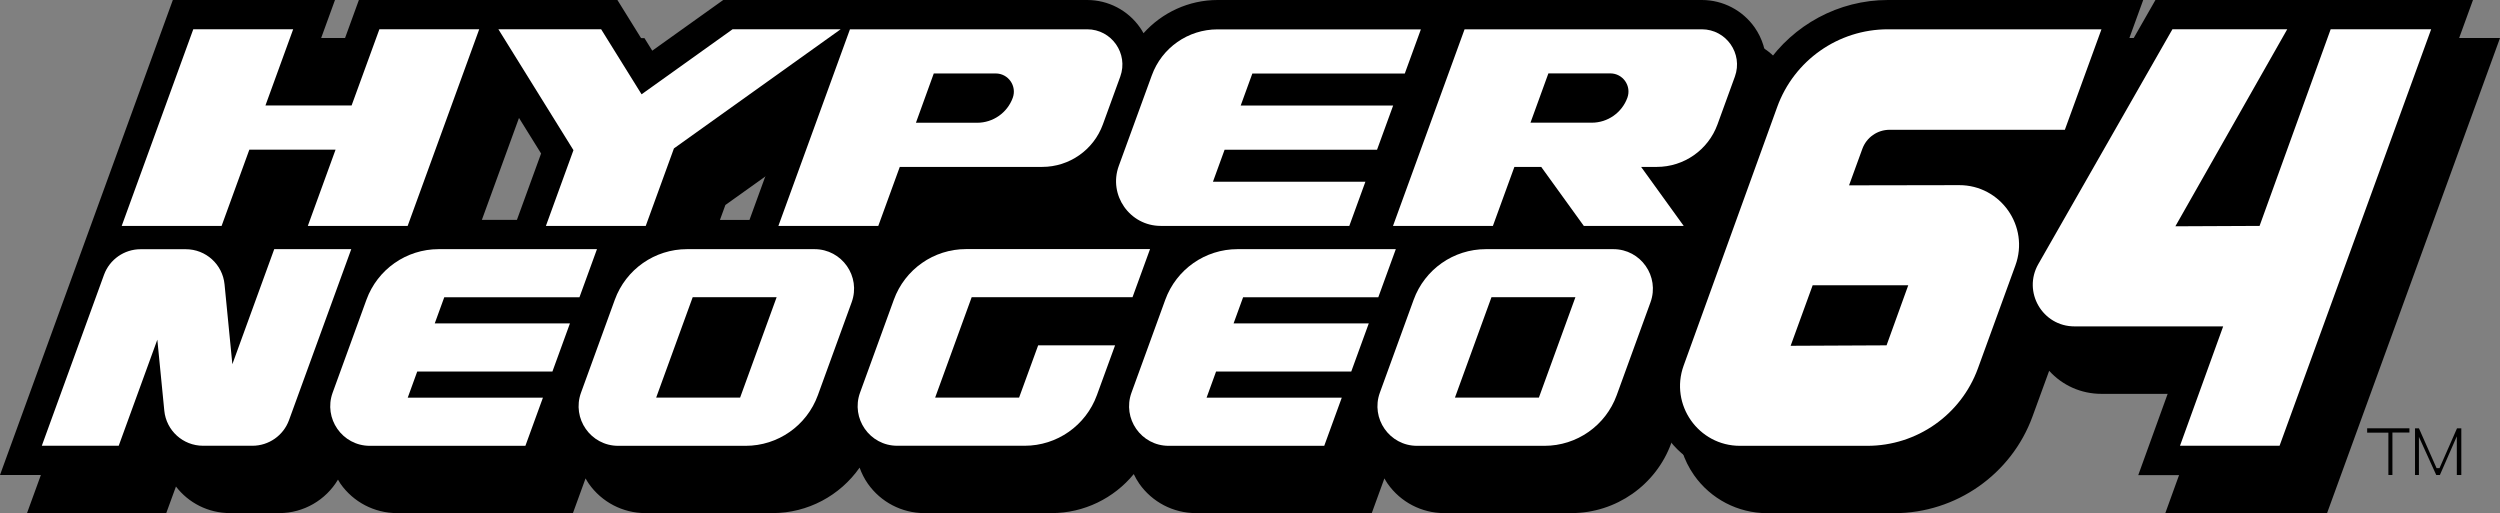 <?xml version="1.0" encoding="utf-8"?>
<!-- Generator: Adobe Illustrator 25.0.0, SVG Export Plug-In . SVG Version: 6.00 Build 0)  -->
<svg version="1.1" id="Layer_1" xmlns="http://www.w3.org/2000/svg" xmlns:xlink="http://www.w3.org/1999/xlink" x="0px" y="0px"
	 viewBox="0 0 3839 787.9" style="enable-background:new 0 0 3839 787.9;" xml:space="preserve">
<rect x="0" y="0" width="3839" height="787.9" fill="#808080" stroke="none"/>
<style type="text/css">
	.st0{fill:#FFFFFF;}
</style>
<g>
	<g>
		<path d="M3351.4,58.4l-51.7,90.5l32.9-90.5h-392.1c-75.7,0-145.4,38.3-186.7,99.2c0-20.1-6-40.1-17.8-57
			c-18.5-26.4-48.8-42.2-81.1-42.2h-743.8c-44.1,0-85.2,19.3-113.6,51c-1.7-3-3.4-5.9-5.4-8.7c-18.5-26.4-48.8-42.2-81.1-42.2
			h-558.9l-112.6,80.4l-49.9-80.4h-397L550,175.5h-36.7l42.6-117.1h-249L41.5,787.9h213.8l14.9-40.8c19.2,25,49.3,40.8,83.1,40.8
			H429c37.3,0,71.4-20.1,90-51.4c1.3,2.1,2.4,4.2,3.8,6.3c19.8,28.2,52.2,45.1,86.6,45.1h270.4l19.4-53.3c1.6,2.8,3.2,5.6,5,8.2
			c19.8,28.2,52.2,45.1,86.6,45.1h195.7c53.9,0,103.5-26.9,133.5-69.8c3.1,8.6,7.3,17,12.7,24.7c19.8,28.2,52.2,45.1,86.6,45.1H1615
			c49.6,0,95.6-22.8,126-59.9c2.5,5.1,5.2,10.1,8.5,14.8c19.8,28.2,52.2,45.1,86.6,45.1h270.4l19.4-53.3c1.6,2.8,3.2,5.6,5,8.2
			c19.8,28.2,52.2,45.1,86.6,45.1h195.7c68.3,0,129.8-43.1,153.1-107.2l10.3-28.2c0.3,27.3,8.7,54.3,24.8,77.2
			c25.6,36.5,67.5,58.3,112,58.3h195.7c94.5,0,179.7-59.7,212-148.4l25.6-70.2c20.3,22.4,49,35.4,80.3,35.4l164.3,0l-66.3,183.3
			h248.4L3839,58.4L3351.4,58.4z M798.9,175.8l73.5,118.3l-37.1,101.9H718.7L798.9,175.8z M1084.1,396.6l29.8-81.8l146-104.3
			l-67.5,185.6h-95.8C1092.4,396.1,1088.3,396.3,1084.1,396.6z M1525.1,396.1c-34.8,0-67.7,11.3-94.8,30.8l24.5-67.2h187.3
			c24.6,0,48.1-6.4,68.8-17.7c0.9,19,6.4,37.6,16.5,54.2H1525.1z M3172,372.6c-2.9-5.7-6.1-11.2-9.8-16.4
			c-18.5-26.4-45.4-45.1-75.9-53.4h125.6L3172,372.6z"/>
		<polygon points="879.8,405.3 1033.1,405.3 1076.5,286.3 1332.5,103.4 1166.5,103.4 1026.7,203.3 964.6,103.4 806.8,103.4 
			922.1,289 		"/>
		<polygon points="424.4,288.2 556.8,288.2 514.2,405.3 667.6,405.3 777.4,103.4 624.1,103.4 581.5,220.4 449.1,220.4 491.7,103.4 
			338.3,103.4 228.4,405.3 381.8,405.3 		"/>
		<path d="M1390.2,405.3l33-90.6h218.7c41.7,0,79-26.1,93.2-65.3l26.7-73.4c12.8-35.3-13.3-72.6-50.8-72.6h-364.3l-109.9,301.9
			H1390.2z M1475.4,171.2h95.1c19.3,0,32.8,19.2,26.2,37.4v0c-8.4,23-30.2,38.3-54.7,38.3h-94L1475.4,171.2z"/>
		<path d="M2585.7,314.7c41.7,0,79-26.1,93.2-65.3l26.7-73.4c12.8-35.3-13.3-72.6-50.8-72.6h-364.3l-109.9,301.9H2334l33-90.6h41.2
			l65.4,90.6H2627l-65.4-90.6H2585.7z M2391.7,246.9l27.5-75.7h95.1c19.3,0,32.8,19.2,26.2,37.4v0c-8.4,23-30.2,38.3-54.7,38.3
			H2391.7z"/>
		<path d="M1824,405.3h289.5l24.7-67.8h-234.1l17.9-49.2h234.1l24.7-67.8h-234.1l17.9-49.2h234.1l24.7-67.8h-312.3
			c-45.1,0-85.5,28.2-100.9,70.7l-50.7,139.2C1743.3,358,1776.4,405.3,1824,405.3z"/>
		<path d="M723.7,514.9h207.6l26.9-73.9H715.2c-49.6,0-93.9,31-110.9,77.7l-51.9,142.7c-14.4,39.7,14.9,81.6,57.1,81.6h238.9
			l26.9-73.9H667.6l14.6-40.2h207.6l26.9-73.9H709.1L723.7,514.9z"/>
		<path d="M1292.2,441h-195.7c-49.6,0-93.9,31-110.9,77.7l-51.9,142.7c-14.4,39.7,14.9,81.6,57.1,81.6h195.7
			c49.6,0,93.9-31,110.9-77.7l51.9-142.7C1363.8,483,1334.4,441,1292.2,441z M1178,669.1h-128.9l56.1-154.2h128.9L1178,669.1z"/>
		<path d="M1950.4,514.9H2158l26.9-73.9h-243.1c-49.6,0-93.9,31-110.9,77.7L1779,661.3c-14.4,39.7,14.9,81.6,57.1,81.6H2075
			l26.9-73.9h-207.6l14.6-40.2h207.6l26.9-73.9h-207.6L1950.4,514.9z"/>
		<path d="M2518.9,441h-195.7c-49.6,0-93.9,31-110.9,77.7l-51.9,142.7c-14.4,39.7,14.9,81.6,57.1,81.6h195.7
			c49.6,0,93.9-31,110.9-77.7l51.9-142.7C2590.5,483,2561.1,441,2518.9,441z M2404.6,669.1h-128.9l56.1-154.2h128.9L2404.6,669.1z"
			/>
		<path d="M1606.4,669.1h-128.9l56.1-154.2h247l26.9-73.9H1525c-49.6,0-93.9,31-110.9,77.7l-51.9,142.7
			c-14.4,39.7,14.9,81.6,57.1,81.6H1615c49.6,0,93.9-31,110.9-77.7l27.9-76.5h-118.1L1606.4,669.1z"/>
		<path d="M462.6,441l-64.3,176.7l-12-122.7c-3-30.6-28.7-53.9-59.5-53.9h-69.4c-25.1,0-47.6,15.7-56.2,39.3l-95.6,262.6h118.1
			L283.1,580l10.7,109c3,30.6,28.7,53.9,59.5,53.9H429c25.1,0,47.6-15.7,56.2-39.3L580.7,441H462.6z"/>
		<path d="M3049.9,342.7l-169,0.3l20.4-56c6.4-17.6,23.1-29.3,41.9-29.3l269.1,0l56.2-154.3h-327.9c-76.1,0-144,47.7-169.9,119.2
			L2627,619.7c-21.7,59.9,22.7,123.2,86.4,123.2h195.7c75.9,0,143.8-47.5,169.8-118.9l57.5-158
			C3158.3,406,3113.7,342.6,3049.9,342.7z M2938.5,588.7l-147.3,0.7l33.8-92.9l146.8,0L2938.5,588.7z"/>
		<path d="M3620.5,103.4l-109.2,302l-129.3,0.6l171.8-302.6h-176.3L3171.5,464c-24.3,42.6,6.4,95.6,55.5,95.6l228.4,0l-66.3,183.3
			H3542l232.8-639.6H3620.5z"/>
	</g>
	<path d="M3309.9,0l-51.7,90.5L3291.1,0H2899c-75.7,0-145.4,38.3-186.7,99.2c0-20.1-6-40.1-17.8-57C2676,15.8,2645.7,0,2613.4,0
		h-743.8c-44.1,0-85.2,19.3-113.6,51c-1.7-3-3.4-5.9-5.4-8.7C1732.1,15.8,1701.8,0,1669.5,0h-558.9L998,80.4L948.1,0h-397
		l-42.6,117.1h-36.7L514.4,0h-249L0,729.4h213.8l14.9-40.8c19.2,25,49.3,40.8,83.1,40.8h75.8c37.3,0,71.4-20.1,90-51.4
		c1.3,2.1,2.4,4.2,3.8,6.3c19.8,28.2,52.2,45.1,86.6,45.1h270.4l19.4-53.3c1.6,2.8,3.2,5.6,5,8.2c19.8,28.2,52.2,45.1,86.6,45.1
		H1145c53.9,0,103.5-26.9,133.5-69.8c3.1,8.6,7.3,17,12.7,24.7c19.8,28.2,52.2,45.1,86.6,45.1h195.7c49.6,0,95.6-22.8,126-59.9
		c2.5,5.1,5.2,10.1,8.5,14.8c19.8,28.2,52.2,45.1,86.6,45.1H2065l19.4-53.3c1.6,2.8,3.2,5.6,5,8.2c19.8,28.2,52.2,45.1,86.6,45.1
		h195.7c68.3,0,129.8-43.1,153.1-107.2l10.3-28.2c0.3,27.3,8.7,54.3,24.8,77.2c25.6,36.5,67.5,58.3,112,58.3h195.7
		c94.5,0,179.7-59.7,212-148.4l25.6-70.2c20.3,22.4,49,35.4,80.3,35.4l164.3,0l-66.3,183.3H3532L3797.5,0L3309.9,0z M757.4,117.4
		l73.5,118.3l-37.1,101.9H677.2L757.4,117.4z M1042.6,338.2l29.8-81.8l146-104.3l-67.5,185.6h-95.8
		C1050.9,337.6,1046.7,337.8,1042.6,338.2z M1483.5,337.6c-34.8,0-67.7,11.3-94.8,30.8l24.5-67.2h187.3c24.6,0,48.1-6.4,68.8-17.7
		c0.9,19,6.4,37.6,16.5,54.2H1483.5z M3130.5,314.1c-2.9-5.7-6.1-11.2-9.8-16.4c-18.5-26.4-45.4-45.1-75.9-53.4h125.6L3130.5,314.1z
		"/>
	<polygon class="st0" points="838.3,346.9 991.6,346.9 1034.9,227.9 1291,44.9 1125,44.9 985.2,144.8 923.1,44.9 765.3,44.9 
		880.6,230.6 	"/>
	<polygon class="st0" points="382.9,229.8 515.3,229.8 472.7,346.9 626,346.9 735.9,44.9 582.6,44.9 539.9,162 407.6,162 
		450.2,44.9 296.8,44.9 186.9,346.9 340.3,346.9 	"/>
	<path class="st0" d="M1348.7,346.9l33-90.6h218.7c41.7,0,79-26.1,93.2-65.3l26.7-73.4c12.8-35.3-13.3-72.6-50.8-72.6h-364.3
		l-109.9,301.9H1348.7z M1433.9,112.8h95.1c19.3,0,32.8,19.2,26.2,37.4v0c-8.4,23-30.2,38.3-54.7,38.3h-94L1433.9,112.8z"/>
	<path class="st0" d="M2544.2,256.3c41.7,0,79-26.1,93.2-65.3l26.7-73.4c12.8-35.3-13.3-72.6-50.8-72.6H2249l-109.9,301.9h153.4
		l33-90.6h41.2l65.4,90.6h153.4l-65.4-90.6H2544.2z M2350.2,188.4l27.5-75.7h95.1c19.3,0,32.8,19.2,26.2,37.4v0
		c-8.4,23-30.2,38.3-54.7,38.3H2350.2z"/>
	<path class="st0" d="M1782.5,346.9H2072l24.7-67.8h-234.1l17.9-49.2h234.1l24.7-67.8h-234.1l17.9-49.2h234.1l24.7-67.8h-312.3
		c-45.1,0-85.5,28.2-100.9,70.7L1718,254.8C1701.7,299.5,1734.9,346.9,1782.5,346.9z"/>
	<path class="st0" d="M682.2,456.5h207.6l26.9-73.9H673.6c-49.6,0-93.9,31-110.9,77.7l-51.9,142.7c-14.4,39.7,14.9,81.6,57.1,81.6
		h238.9l26.9-73.9H626.1l14.6-40.2h207.6l26.9-73.9H667.6L682.2,456.5z"/>
	<path class="st0" d="M1250.7,382.6h-195.7c-49.6,0-93.9,31-110.9,77.7l-51.9,142.7c-14.4,39.7,14.9,81.6,57.1,81.6H1145
		c49.6,0,93.9-31,110.9-77.7l51.9-142.7C1322.3,424.5,1292.9,382.6,1250.7,382.6z M1136.5,610.6h-128.9l56.1-154.2h128.9
		L1136.5,610.6z"/>
	<path class="st0" d="M1908.9,456.5h207.6l26.9-73.9h-243.1c-49.6,0-93.9,31-110.9,77.7l-51.9,142.7c-14.4,39.7,14.9,81.6,57.1,81.6
		h238.9l26.9-73.9h-207.6l14.6-40.2H2075l26.9-73.9h-207.6L1908.9,456.5z"/>
	<path class="st0" d="M2477.4,382.6h-195.7c-49.6,0-93.9,31-110.9,77.7l-51.9,142.7c-14.4,39.7,14.9,81.6,57.1,81.6h195.7
		c49.6,0,93.9-31,110.9-77.7l51.9-142.7C2548.9,424.5,2519.6,382.6,2477.4,382.6z M2363.1,610.6h-128.9l56.1-154.2h128.9
		L2363.1,610.6z"/>
	<path class="st0" d="M1564.9,610.6H1436l56.1-154.2h247l26.9-73.9h-282.5c-49.6,0-93.9,31-110.9,77.7l-51.9,142.7
		c-14.4,39.7,14.9,81.6,57.1,81.6h195.7c49.6,0,93.9-31,110.9-77.7l27.9-76.5h-118.1L1564.9,610.6z"/>
	<path class="st0" d="M421.1,382.6l-64.3,176.7l-12-122.7c-3-30.6-28.7-53.9-59.5-53.9h-69.4c-25.1,0-47.6,15.7-56.2,39.3
		L64.2,684.5h118.1l59.3-162.9l10.7,109c3,30.6,28.7,53.9,59.5,53.9h75.8c25.1,0,47.6-15.7,56.2-39.3l95.6-262.6H421.1z"/>
	<path class="st0" d="M3008.4,284.3l-169,0.3l20.4-56c6.4-17.6,23.1-29.3,41.9-29.3l269.1,0l56.2-154.3H2899
		c-76.1,0-144,47.7-169.9,119.2l-143.7,397.2c-21.7,59.9,22.7,123.2,86.4,123.2h195.7c75.9,0,143.8-47.5,169.8-118.9l57.5-158
		C3116.8,347.6,3072.2,284.1,3008.4,284.3z M2897,530.3l-147.3,0.7l33.8-92.9l146.8,0L2897,530.3z"/>
	<polygon points="3635,664.4 3667.6,664.4 3667.6,729.4 3673.8,729.4 3673.8,664.2 3699.9,664.2 3699.9,657.7 3635,657.7 	"/>
	<polygon points="3746.1,718.9 3741.6,718.9 3714.5,657.7 3708.5,657.7 3708.5,729.4 3714.5,729.4 3714.5,670.9 3741.1,729.4 
		3746.7,729.4 3772.7,670 3772.7,729.4 3779.6,729.4 3779.6,657.7 3773,657.7 	"/>
	<path class="st0" d="M3579,44.9l-109.2,302l-129.3,0.6l171.8-302.6h-176.3L3130,405.6c-24.3,42.6,6.4,95.6,55.5,95.6l228.4,0
		l-66.3,183.3h152.9l232.8-639.6H3579z"/>
	<rect x="3115" y="270.9" width="49.2" height="55.3"/>
</g>
</svg>
